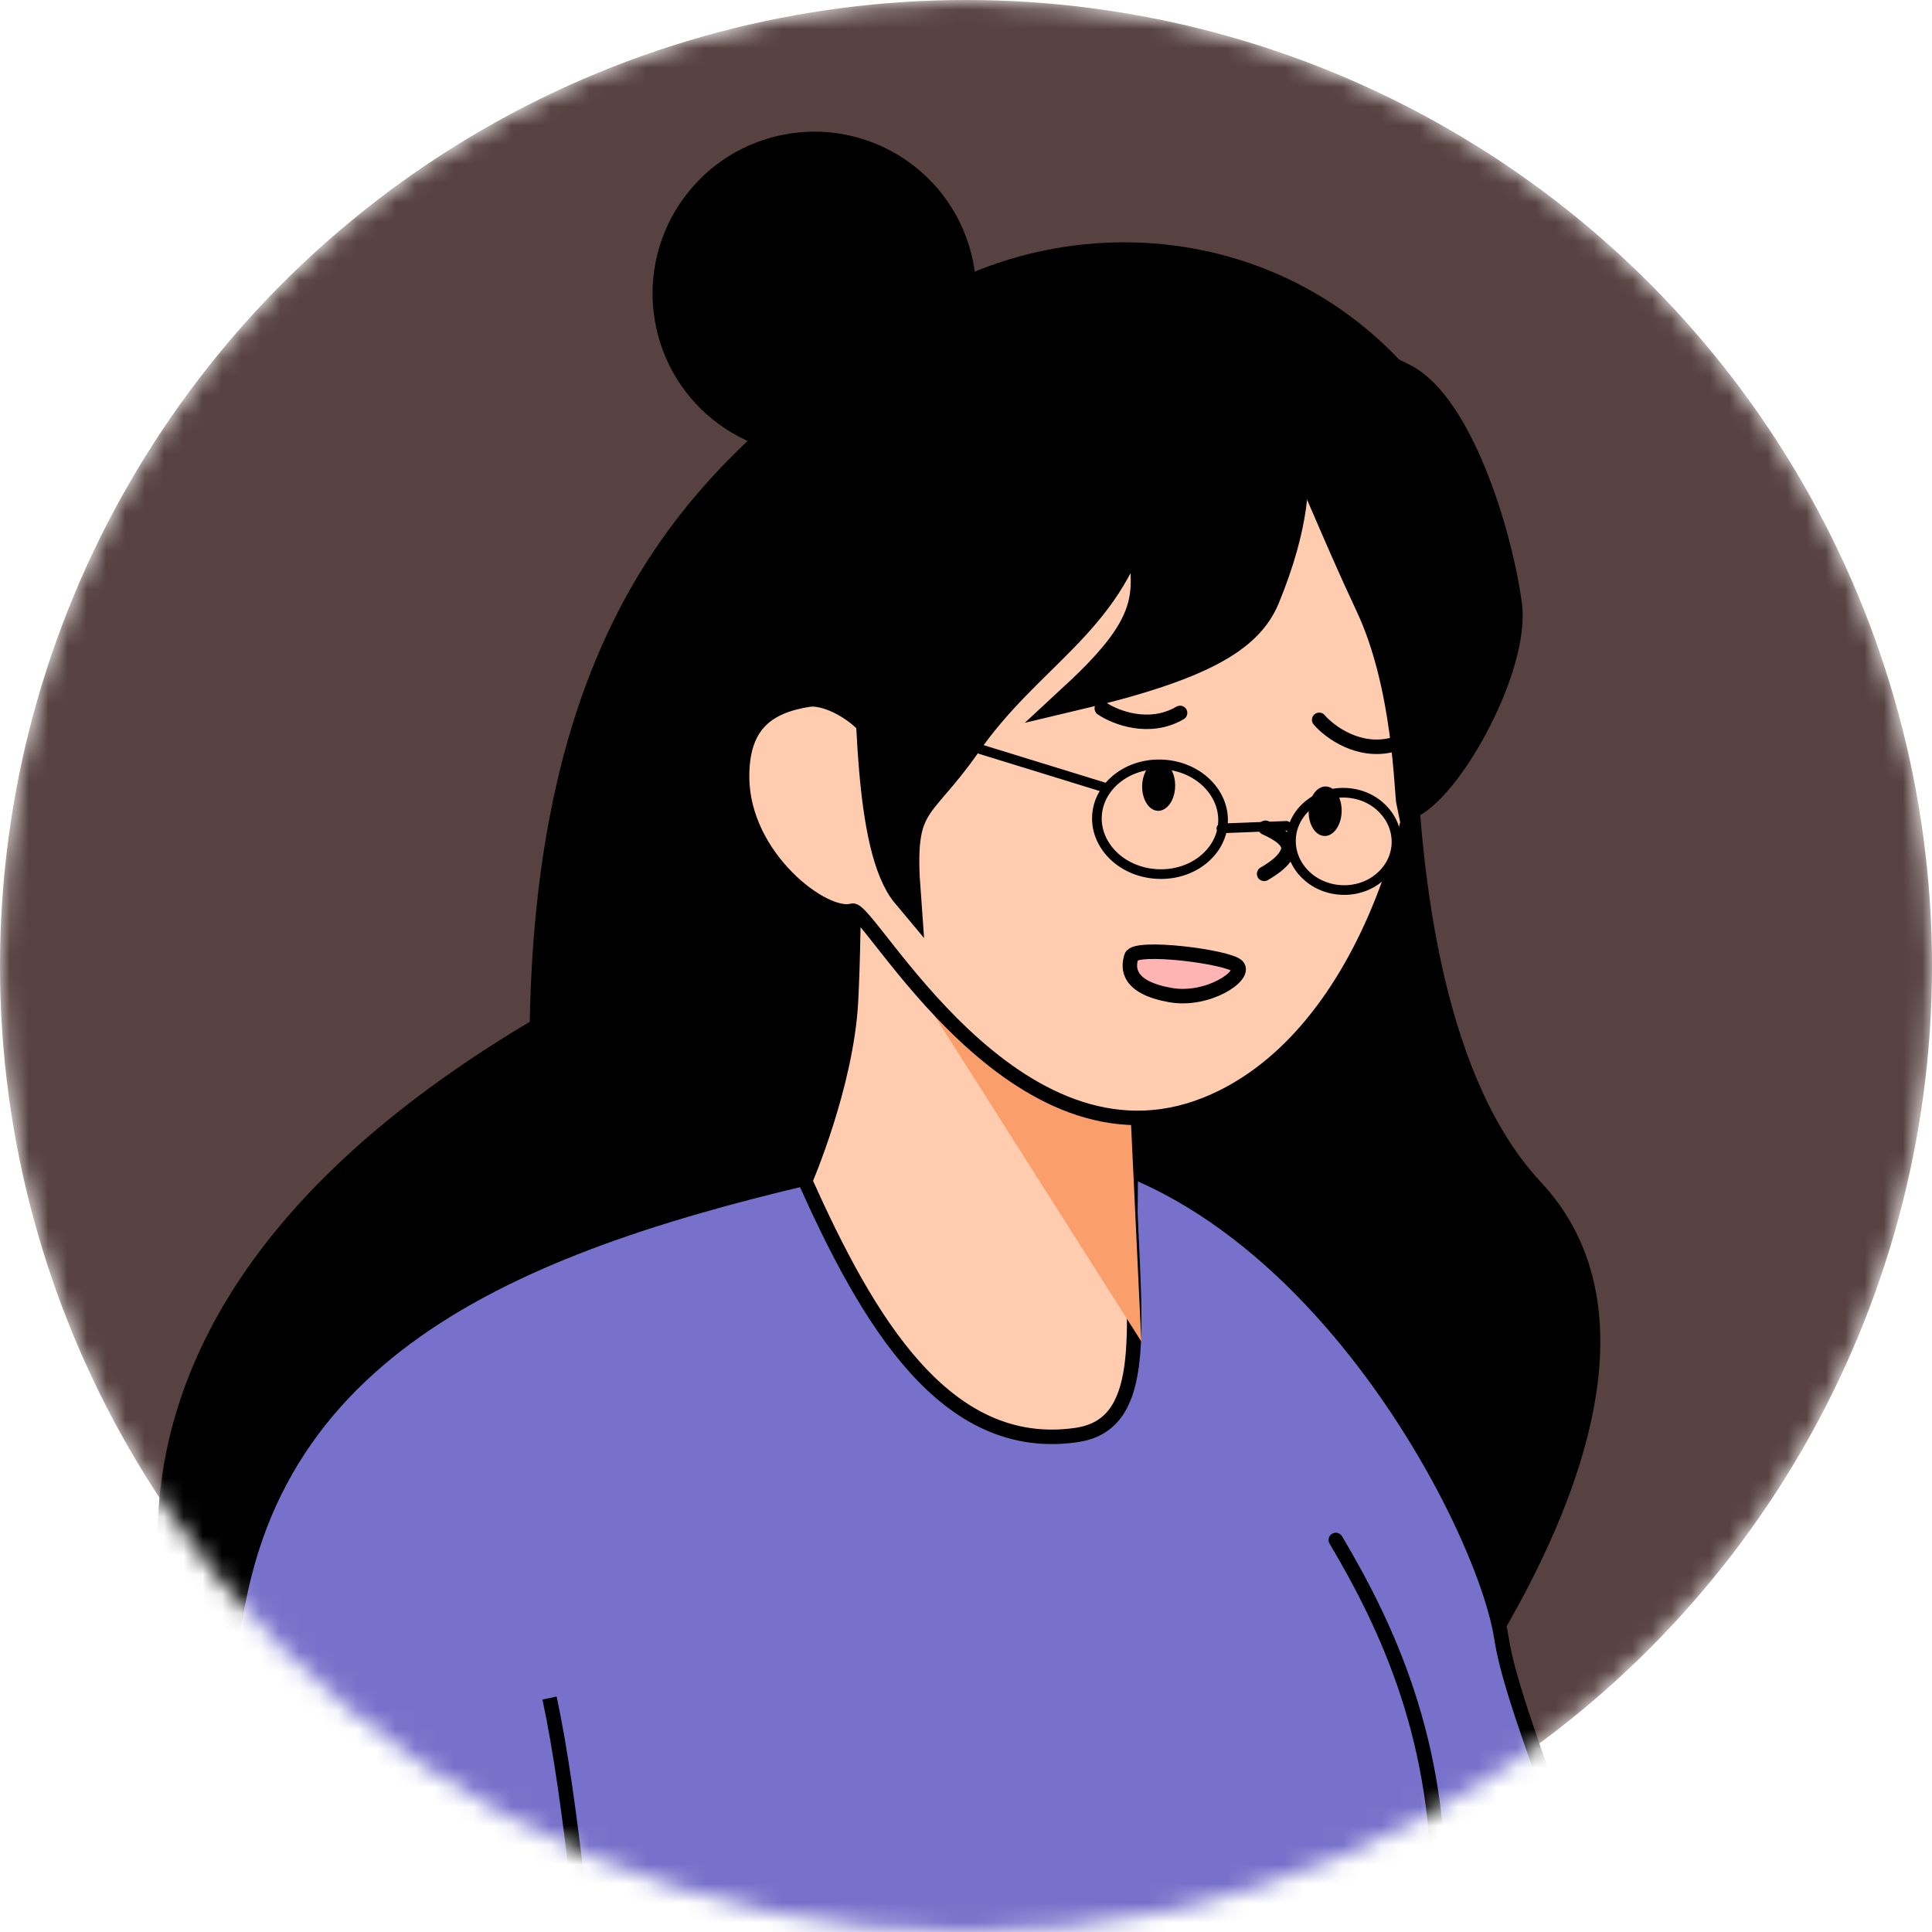<svg width="100" height="100" viewBox="0 0 100 100" fill="none" xmlns="http://www.w3.org/2000/svg">
<mask id="mask0_192_7741" style="mask-type:alpha" maskUnits="userSpaceOnUse" x="0" y="0" width="100" height="100">
<circle cx="50" cy="50" r="50" fill="#FFD568"/>
</mask>
<g mask="url(#mask0_192_7741)">
<circle cx="50" cy="50" r="50" fill="#574141"/>
<path d="M44.946 18.392C53.196 10.937 66.433 11.549 73.387 20.93C73.387 20.93 69.12 50.908 79.202 61.691C89.284 72.475 69.657 94.638 69.657 94.638C63.377 97.519 14.466 97.185 12.217 92.163C10.975 89.388 -0.536 70.18 28.164 53.32C28.469 29.483 39.193 23.59 44.946 18.392Z" fill="black" stroke="black" stroke-width="1.5"/>
<path d="M12.65 81.508C16.225 67.328 31.317 63.057 48.13 59.58C64.944 56.103 76.682 78.09 77.712 84.774C78.41 89.301 82.693 97.603 85.99 113.154L97.032 112.253C102.404 111.584 107.737 110.92 107.833 111.372C109.192 117.761 109.561 119.927 110.546 124.489L64.924 135.469C51.166 138.959 20.223 145.751 18.231 143.578C15.676 140.791 8.181 99.233 12.65 81.508Z" fill="#7871CB"/>
<path d="M85.99 113.154C82.693 97.603 78.41 89.301 77.712 84.774C76.682 78.09 64.944 56.103 48.13 59.58C31.317 63.057 16.225 67.328 12.65 81.508C8.181 99.233 15.676 140.791 18.231 143.578C20.223 145.751 51.166 138.959 64.924 135.469L110.546 124.489C109.561 119.927 109.192 117.761 107.834 111.372M85.99 113.154C86.186 114.078 107.64 110.462 107.834 111.372M85.99 113.154L107.834 111.372" stroke="black" stroke-width="0.75"/>
<path d="M55.708 74.278C48.907 75.256 44.899 68.307 41.674 61.128C41.674 61.128 43.813 56.179 44.045 51.839C44.277 47.499 44.172 40.439 44.172 40.439C47.868 44.11 59.01 53.637 58.8 54.367C58.589 55.098 58.519 60.291 58.51 62.797C58.781 69.283 59.316 73.76 55.708 74.278Z" fill="#FFCCAF" stroke="black" stroke-width="0.75"/>
<g style="mix-blend-mode:darken">
<path d="M59.075 69.435L44.273 46.12L58.44 56.022L59.075 69.435Z" fill="#FA9F6C"/>
</g>
<path d="M62.427 57.159C70.382 53.969 74.383 42.136 74.046 31.585C74.249 24.539 65.077 16.582 53.844 20.771C45.957 24.31 45.575 40.79 45.611 39.526C45.667 37.605 42.997 36.034 41.861 36.213C39.7 36.554 38.392 37.541 38.41 40.24C38.438 44.374 42.662 47.568 44.12 47.136C44.988 46.878 52.482 61.146 62.427 57.159Z" fill="#FFCCAF" stroke="black" stroke-width="0.75"/>
<path d="M58.562 49.51C58.76 48.911 63.572 49.518 64.044 50.001C64.517 50.483 62.528 51.855 60.563 51.502C58.365 51.108 58.363 50.109 58.562 49.51Z" fill="#FFB4B4" stroke="black" stroke-width="0.75"/>
<path d="M65.495 30.937C68.62 23.334 65.739 21.07 66.237 21.085C64.018 16.534 56.721 14.77 50.913 16.098C45.106 17.427 44.555 27.874 44.853 32.37C45.091 35.967 44.883 43.872 46.91 46.289C46.542 41.348 47.506 42.139 50.045 38.494C53.241 33.907 57.308 32.279 58.81 26.888C59.589 30.653 59.888 32.096 55.642 36.028C62.097 34.505 64.613 33.082 65.495 30.937Z" fill="black" stroke="black" stroke-width="1.5"/>
<path d="M70.909 31.346C69.02 27.31 68.183 25.005 66.236 20.889C66.04 20.242 67.682 16.953 72.684 19.579C75.443 21.027 77.498 27.438 78.028 31.299C78.451 34.389 75.126 40.521 73.029 41.6C72.903 41.027 72.863 35.522 70.909 31.346Z" fill="black" stroke="black" stroke-width="1.5"/>
<ellipse cx="59.972" cy="40.687" rx="0.854" ry="1.282" transform="rotate(1.651 59.972 40.687)" fill="black"/>
<ellipse cx="68.59" cy="41.989" rx="0.854" ry="1.282" transform="rotate(1.651 68.59 41.989)" fill="black"/>
<path d="M65.5 42.845C66.174 43.149 66.844 43.566 66.659 44.073C66.474 44.579 65.894 44.96 65.431 45.231" stroke="black" stroke-width="0.75" stroke-linecap="round"/>
<path d="M57.029 36.666C57.715 37.134 59.486 37.835 61.08 36.901" stroke="black" stroke-width="0.75" stroke-linecap="round"/>
<path d="M63.303 42.57C63.224 44.106 61.729 45.333 59.896 45.239C58.063 45.146 56.7 43.774 56.778 42.237C56.856 40.701 58.352 39.475 60.185 39.568C62.018 39.662 63.381 41.033 63.303 42.57Z" stroke="black" stroke-width="0.5"/>
<path d="M72.279 43.689C72.209 45.061 70.947 46.143 69.422 46.065C67.898 45.987 66.752 44.783 66.822 43.411C66.892 42.039 68.154 40.957 69.679 41.035C71.203 41.112 72.349 42.317 72.279 43.689Z" stroke="black" stroke-width="0.5"/>
<path d="M66.584 42.746L63.218 42.877M57.124 40.745L45.046 37.023" stroke="black" stroke-width="0.5" stroke-linecap="round"/>
<path d="M68.281 37.259C68.822 37.888 70.351 39.024 72.133 38.534" stroke="black" stroke-width="0.75" stroke-linecap="round"/>
<path d="M69.141 79.707C71.734 84.079 74.69 90.186 74.427 98.784C74.101 109.457 76.716 122.103 80.842 129.804" stroke="black" stroke-width="0.75" stroke-linecap="round"/>
<path d="M28.445 87.889C30.769 98.795 31.419 121.627 33.46 124.058C34.898 125.772 51.606 127.601 61.697 126.385L61.719 129.8L61.628 135.974" stroke="black" stroke-width="0.75"/>
<circle cx="42.154" cy="15.193" r="8.377" transform="rotate(-11.684 42.154 15.193)" fill="black"/>
</g>
</svg>
